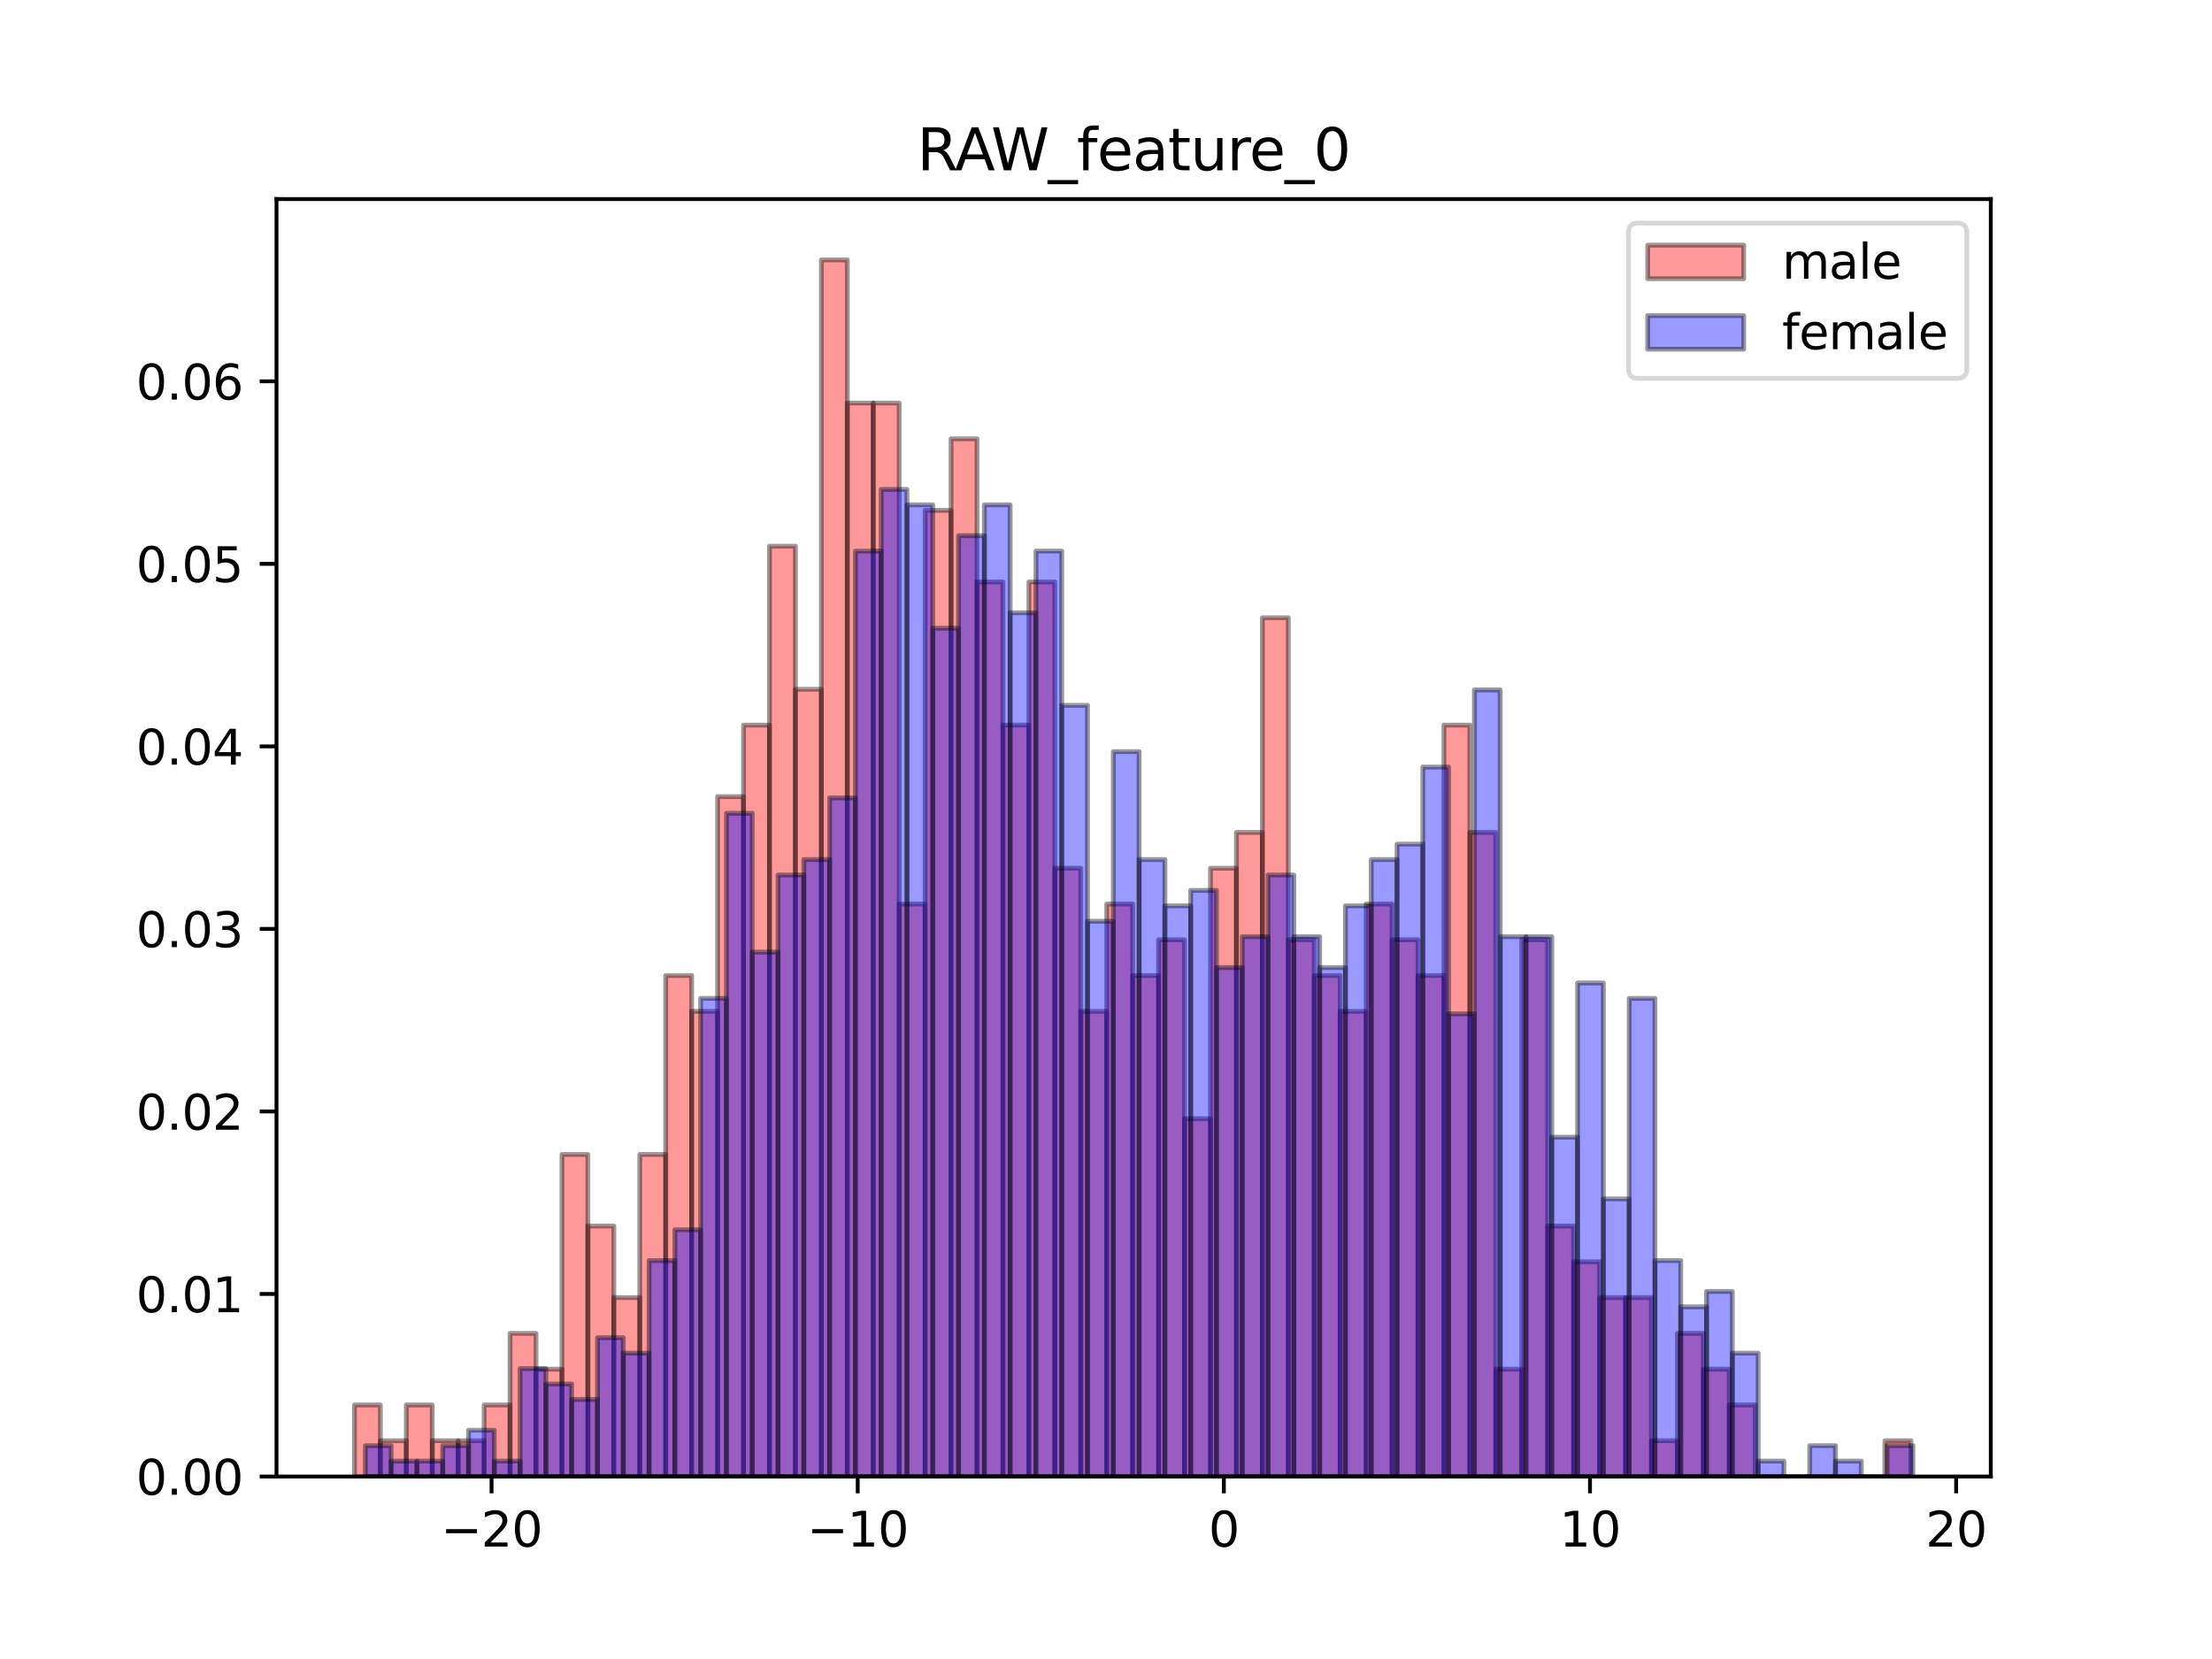 <?xml version="1.0" encoding="utf-8" standalone="no"?>
<!DOCTYPE svg PUBLIC "-//W3C//DTD SVG 1.1//EN"
  "http://www.w3.org/Graphics/SVG/1.1/DTD/svg11.dtd">
<svg xmlns:xlink="http://www.w3.org/1999/xlink" width="460.8pt" height="345.6pt" viewBox="0 0 460.8 345.6" xmlns="http://www.w3.org/2000/svg" version="1.1">
 <defs>
  <style type="text/css">*{stroke-linejoin: round; stroke-linecap: butt}</style>
 </defs>
 <g id="figure_1">
  <g id="patch_1">
   <path d="M 0 345.6 
L 460.8 345.6 
L 460.8 0 
L 0 0 
z
" style="fill: #ffffff"/>
  </g>
  <g id="axes_1">
   <g id="patch_2">
    <path d="M 57.6 307.584 
L 414.72 307.584 
L 414.72 41.472 
L 57.6 41.472 
z
" style="fill: #ffffff"/>
   </g>
   <g id="patch_3">
    <path d="M 73.833 307.584 
L 79.237 307.584 
L 79.237 292.676 
L 73.833 292.676 
z
" clip-path="url(#pd03abcc2b1)" style="fill: #ff0000; opacity: 0.4; stroke: #000000; stroke-linejoin: miter"/>
   </g>
   <g id="patch_4">
    <path d="M 79.237 307.584 
L 84.641 307.584 
L 84.641 300.13 
L 79.237 300.13 
z
" clip-path="url(#pd03abcc2b1)" style="fill: #ff0000; opacity: 0.4; stroke: #000000; stroke-linejoin: miter"/>
   </g>
   <g id="patch_5">
    <path d="M 84.641 307.584 
L 90.045 307.584 
L 90.045 292.676 
L 84.641 292.676 
z
" clip-path="url(#pd03abcc2b1)" style="fill: #ff0000; opacity: 0.4; stroke: #000000; stroke-linejoin: miter"/>
   </g>
   <g id="patch_6">
    <path d="M 90.045 307.584 
L 95.449 307.584 
L 95.449 300.13 
L 90.045 300.13 
z
" clip-path="url(#pd03abcc2b1)" style="fill: #ff0000; opacity: 0.4; stroke: #000000; stroke-linejoin: miter"/>
   </g>
   <g id="patch_7">
    <path d="M 95.449 307.584 
L 100.853 307.584 
L 100.853 300.13 
L 95.449 300.13 
z
" clip-path="url(#pd03abcc2b1)" style="fill: #ff0000; opacity: 0.4; stroke: #000000; stroke-linejoin: miter"/>
   </g>
   <g id="patch_8">
    <path d="M 100.853 307.584 
L 106.257 307.584 
L 106.257 292.676 
L 100.853 292.676 
z
" clip-path="url(#pd03abcc2b1)" style="fill: #ff0000; opacity: 0.4; stroke: #000000; stroke-linejoin: miter"/>
   </g>
   <g id="patch_9">
    <path d="M 106.257 307.584 
L 111.661 307.584 
L 111.661 277.768 
L 106.257 277.768 
z
" clip-path="url(#pd03abcc2b1)" style="fill: #ff0000; opacity: 0.4; stroke: #000000; stroke-linejoin: miter"/>
   </g>
   <g id="patch_10">
    <path d="M 111.661 307.584 
L 117.065 307.584 
L 117.065 285.222 
L 111.661 285.222 
z
" clip-path="url(#pd03abcc2b1)" style="fill: #ff0000; opacity: 0.4; stroke: #000000; stroke-linejoin: miter"/>
   </g>
   <g id="patch_11">
    <path d="M 117.065 307.584 
L 122.469 307.584 
L 122.469 240.497 
L 117.065 240.497 
z
" clip-path="url(#pd03abcc2b1)" style="fill: #ff0000; opacity: 0.4; stroke: #000000; stroke-linejoin: miter"/>
   </g>
   <g id="patch_12">
    <path d="M 122.469 307.584 
L 127.873 307.584 
L 127.873 255.405 
L 122.469 255.405 
z
" clip-path="url(#pd03abcc2b1)" style="fill: #ff0000; opacity: 0.4; stroke: #000000; stroke-linejoin: miter"/>
   </g>
   <g id="patch_13">
    <path d="M 127.873 307.584 
L 133.277 307.584 
L 133.277 270.313 
L 127.873 270.313 
z
" clip-path="url(#pd03abcc2b1)" style="fill: #ff0000; opacity: 0.4; stroke: #000000; stroke-linejoin: miter"/>
   </g>
   <g id="patch_14">
    <path d="M 133.277 307.584 
L 138.681 307.584 
L 138.681 240.497 
L 133.277 240.497 
z
" clip-path="url(#pd03abcc2b1)" style="fill: #ff0000; opacity: 0.4; stroke: #000000; stroke-linejoin: miter"/>
   </g>
   <g id="patch_15">
    <path d="M 138.681 307.584 
L 144.085 307.584 
L 144.085 203.226 
L 138.681 203.226 
z
" clip-path="url(#pd03abcc2b1)" style="fill: #ff0000; opacity: 0.4; stroke: #000000; stroke-linejoin: miter"/>
   </g>
   <g id="patch_16">
    <path d="M 144.085 307.584 
L 149.489 307.584 
L 149.489 210.68 
L 144.085 210.68 
z
" clip-path="url(#pd03abcc2b1)" style="fill: #ff0000; opacity: 0.4; stroke: #000000; stroke-linejoin: miter"/>
   </g>
   <g id="patch_17">
    <path d="M 149.489 307.584 
L 154.892 307.584 
L 154.892 165.956 
L 149.489 165.956 
z
" clip-path="url(#pd03abcc2b1)" style="fill: #ff0000; opacity: 0.4; stroke: #000000; stroke-linejoin: miter"/>
   </g>
   <g id="patch_18">
    <path d="M 154.892 307.584 
L 160.296 307.584 
L 160.296 151.048 
L 154.892 151.048 
z
" clip-path="url(#pd03abcc2b1)" style="fill: #ff0000; opacity: 0.4; stroke: #000000; stroke-linejoin: miter"/>
   </g>
   <g id="patch_19">
    <path d="M 160.296 307.584 
L 165.7 307.584 
L 165.7 113.777 
L 160.296 113.777 
z
" clip-path="url(#pd03abcc2b1)" style="fill: #ff0000; opacity: 0.4; stroke: #000000; stroke-linejoin: miter"/>
   </g>
   <g id="patch_20">
    <path d="M 165.7 307.584 
L 171.104 307.584 
L 171.104 143.593 
L 165.7 143.593 
z
" clip-path="url(#pd03abcc2b1)" style="fill: #ff0000; opacity: 0.4; stroke: #000000; stroke-linejoin: miter"/>
   </g>
   <g id="patch_21">
    <path d="M 171.104 307.584 
L 176.508 307.584 
L 176.508 54.144 
L 171.104 54.144 
z
" clip-path="url(#pd03abcc2b1)" style="fill: #ff0000; opacity: 0.4; stroke: #000000; stroke-linejoin: miter"/>
   </g>
   <g id="patch_22">
    <path d="M 176.508 307.584 
L 181.912 307.584 
L 181.912 83.96 
L 176.508 83.96 
z
" clip-path="url(#pd03abcc2b1)" style="fill: #ff0000; opacity: 0.4; stroke: #000000; stroke-linejoin: miter"/>
   </g>
   <g id="patch_23">
    <path d="M 181.912 307.584 
L 187.316 307.584 
L 187.316 83.96 
L 181.912 83.96 
z
" clip-path="url(#pd03abcc2b1)" style="fill: #ff0000; opacity: 0.4; stroke: #000000; stroke-linejoin: miter"/>
   </g>
   <g id="patch_24">
    <path d="M 187.316 307.584 
L 192.72 307.584 
L 192.72 188.318 
L 187.316 188.318 
z
" clip-path="url(#pd03abcc2b1)" style="fill: #ff0000; opacity: 0.4; stroke: #000000; stroke-linejoin: miter"/>
   </g>
   <g id="patch_25">
    <path d="M 192.72 307.584 
L 198.124 307.584 
L 198.124 106.323 
L 192.72 106.323 
z
" clip-path="url(#pd03abcc2b1)" style="fill: #ff0000; opacity: 0.4; stroke: #000000; stroke-linejoin: miter"/>
   </g>
   <g id="patch_26">
    <path d="M 198.124 307.584 
L 203.528 307.584 
L 203.528 91.415 
L 198.124 91.415 
z
" clip-path="url(#pd03abcc2b1)" style="fill: #ff0000; opacity: 0.4; stroke: #000000; stroke-linejoin: miter"/>
   </g>
   <g id="patch_27">
    <path d="M 203.528 307.584 
L 208.932 307.584 
L 208.932 121.231 
L 203.528 121.231 
z
" clip-path="url(#pd03abcc2b1)" style="fill: #ff0000; opacity: 0.4; stroke: #000000; stroke-linejoin: miter"/>
   </g>
   <g id="patch_28">
    <path d="M 208.932 307.584 
L 214.336 307.584 
L 214.336 151.048 
L 208.932 151.048 
z
" clip-path="url(#pd03abcc2b1)" style="fill: #ff0000; opacity: 0.4; stroke: #000000; stroke-linejoin: miter"/>
   </g>
   <g id="patch_29">
    <path d="M 214.336 307.584 
L 219.74 307.584 
L 219.74 121.231 
L 214.336 121.231 
z
" clip-path="url(#pd03abcc2b1)" style="fill: #ff0000; opacity: 0.4; stroke: #000000; stroke-linejoin: miter"/>
   </g>
   <g id="patch_30">
    <path d="M 219.74 307.584 
L 225.144 307.584 
L 225.144 180.864 
L 219.74 180.864 
z
" clip-path="url(#pd03abcc2b1)" style="fill: #ff0000; opacity: 0.4; stroke: #000000; stroke-linejoin: miter"/>
   </g>
   <g id="patch_31">
    <path d="M 225.144 307.584 
L 230.548 307.584 
L 230.548 210.68 
L 225.144 210.68 
z
" clip-path="url(#pd03abcc2b1)" style="fill: #ff0000; opacity: 0.4; stroke: #000000; stroke-linejoin: miter"/>
   </g>
   <g id="patch_32">
    <path d="M 230.548 307.584 
L 235.952 307.584 
L 235.952 188.318 
L 230.548 188.318 
z
" clip-path="url(#pd03abcc2b1)" style="fill: #ff0000; opacity: 0.4; stroke: #000000; stroke-linejoin: miter"/>
   </g>
   <g id="patch_33">
    <path d="M 235.952 307.584 
L 241.356 307.584 
L 241.356 203.226 
L 235.952 203.226 
z
" clip-path="url(#pd03abcc2b1)" style="fill: #ff0000; opacity: 0.4; stroke: #000000; stroke-linejoin: miter"/>
   </g>
   <g id="patch_34">
    <path d="M 241.356 307.584 
L 246.76 307.584 
L 246.76 195.772 
L 241.356 195.772 
z
" clip-path="url(#pd03abcc2b1)" style="fill: #ff0000; opacity: 0.4; stroke: #000000; stroke-linejoin: miter"/>
   </g>
   <g id="patch_35">
    <path d="M 246.76 307.584 
L 252.164 307.584 
L 252.164 233.043 
L 246.76 233.043 
z
" clip-path="url(#pd03abcc2b1)" style="fill: #ff0000; opacity: 0.4; stroke: #000000; stroke-linejoin: miter"/>
   </g>
   <g id="patch_36">
    <path d="M 252.164 307.584 
L 257.568 307.584 
L 257.568 180.864 
L 252.164 180.864 
z
" clip-path="url(#pd03abcc2b1)" style="fill: #ff0000; opacity: 0.4; stroke: #000000; stroke-linejoin: miter"/>
   </g>
   <g id="patch_37">
    <path d="M 257.568 307.584 
L 262.972 307.584 
L 262.972 173.41 
L 257.568 173.41 
z
" clip-path="url(#pd03abcc2b1)" style="fill: #ff0000; opacity: 0.4; stroke: #000000; stroke-linejoin: miter"/>
   </g>
   <g id="patch_38">
    <path d="M 262.972 307.584 
L 268.376 307.584 
L 268.376 128.685 
L 262.972 128.685 
z
" clip-path="url(#pd03abcc2b1)" style="fill: #ff0000; opacity: 0.4; stroke: #000000; stroke-linejoin: miter"/>
   </g>
   <g id="patch_39">
    <path d="M 268.376 307.584 
L 273.78 307.584 
L 273.78 195.772 
L 268.376 195.772 
z
" clip-path="url(#pd03abcc2b1)" style="fill: #ff0000; opacity: 0.4; stroke: #000000; stroke-linejoin: miter"/>
   </g>
   <g id="patch_40">
    <path d="M 273.78 307.584 
L 279.184 307.584 
L 279.184 203.226 
L 273.78 203.226 
z
" clip-path="url(#pd03abcc2b1)" style="fill: #ff0000; opacity: 0.4; stroke: #000000; stroke-linejoin: miter"/>
   </g>
   <g id="patch_41">
    <path d="M 279.184 307.584 
L 284.588 307.584 
L 284.588 210.68 
L 279.184 210.68 
z
" clip-path="url(#pd03abcc2b1)" style="fill: #ff0000; opacity: 0.4; stroke: #000000; stroke-linejoin: miter"/>
   </g>
   <g id="patch_42">
    <path d="M 284.588 307.584 
L 289.992 307.584 
L 289.992 188.318 
L 284.588 188.318 
z
" clip-path="url(#pd03abcc2b1)" style="fill: #ff0000; opacity: 0.4; stroke: #000000; stroke-linejoin: miter"/>
   </g>
   <g id="patch_43">
    <path d="M 289.992 307.584 
L 295.396 307.584 
L 295.396 195.772 
L 289.992 195.772 
z
" clip-path="url(#pd03abcc2b1)" style="fill: #ff0000; opacity: 0.4; stroke: #000000; stroke-linejoin: miter"/>
   </g>
   <g id="patch_44">
    <path d="M 295.396 307.584 
L 300.8 307.584 
L 300.8 203.226 
L 295.396 203.226 
z
" clip-path="url(#pd03abcc2b1)" style="fill: #ff0000; opacity: 0.4; stroke: #000000; stroke-linejoin: miter"/>
   </g>
   <g id="patch_45">
    <path d="M 300.8 307.584 
L 306.204 307.584 
L 306.204 151.048 
L 300.8 151.048 
z
" clip-path="url(#pd03abcc2b1)" style="fill: #ff0000; opacity: 0.4; stroke: #000000; stroke-linejoin: miter"/>
   </g>
   <g id="patch_46">
    <path d="M 306.204 307.584 
L 311.608 307.584 
L 311.608 173.41 
L 306.204 173.41 
z
" clip-path="url(#pd03abcc2b1)" style="fill: #ff0000; opacity: 0.4; stroke: #000000; stroke-linejoin: miter"/>
   </g>
   <g id="patch_47">
    <path d="M 311.608 307.584 
L 317.012 307.584 
L 317.012 285.222 
L 311.608 285.222 
z
" clip-path="url(#pd03abcc2b1)" style="fill: #ff0000; opacity: 0.4; stroke: #000000; stroke-linejoin: miter"/>
   </g>
   <g id="patch_48">
    <path d="M 317.012 307.584 
L 322.416 307.584 
L 322.416 195.772 
L 317.012 195.772 
z
" clip-path="url(#pd03abcc2b1)" style="fill: #ff0000; opacity: 0.4; stroke: #000000; stroke-linejoin: miter"/>
   </g>
   <g id="patch_49">
    <path d="M 322.416 307.584 
L 327.82 307.584 
L 327.82 255.405 
L 322.416 255.405 
z
" clip-path="url(#pd03abcc2b1)" style="fill: #ff0000; opacity: 0.4; stroke: #000000; stroke-linejoin: miter"/>
   </g>
   <g id="patch_50">
    <path d="M 327.82 307.584 
L 333.224 307.584 
L 333.224 262.859 
L 327.82 262.859 
z
" clip-path="url(#pd03abcc2b1)" style="fill: #ff0000; opacity: 0.4; stroke: #000000; stroke-linejoin: miter"/>
   </g>
   <g id="patch_51">
    <path d="M 333.224 307.584 
L 338.628 307.584 
L 338.628 270.313 
L 333.224 270.313 
z
" clip-path="url(#pd03abcc2b1)" style="fill: #ff0000; opacity: 0.4; stroke: #000000; stroke-linejoin: miter"/>
   </g>
   <g id="patch_52">
    <path d="M 338.628 307.584 
L 344.032 307.584 
L 344.032 270.313 
L 338.628 270.313 
z
" clip-path="url(#pd03abcc2b1)" style="fill: #ff0000; opacity: 0.4; stroke: #000000; stroke-linejoin: miter"/>
   </g>
   <g id="patch_53">
    <path d="M 344.032 307.584 
L 349.436 307.584 
L 349.436 300.13 
L 344.032 300.13 
z
" clip-path="url(#pd03abcc2b1)" style="fill: #ff0000; opacity: 0.4; stroke: #000000; stroke-linejoin: miter"/>
   </g>
   <g id="patch_54">
    <path d="M 349.436 307.584 
L 354.84 307.584 
L 354.84 277.768 
L 349.436 277.768 
z
" clip-path="url(#pd03abcc2b1)" style="fill: #ff0000; opacity: 0.4; stroke: #000000; stroke-linejoin: miter"/>
   </g>
   <g id="patch_55">
    <path d="M 354.84 307.584 
L 360.244 307.584 
L 360.244 285.222 
L 354.84 285.222 
z
" clip-path="url(#pd03abcc2b1)" style="fill: #ff0000; opacity: 0.4; stroke: #000000; stroke-linejoin: miter"/>
   </g>
   <g id="patch_56">
    <path d="M 360.244 307.584 
L 365.648 307.584 
L 365.648 292.676 
L 360.244 292.676 
z
" clip-path="url(#pd03abcc2b1)" style="fill: #ff0000; opacity: 0.4; stroke: #000000; stroke-linejoin: miter"/>
   </g>
   <g id="patch_57">
    <path d="M 365.648 307.584 
L 371.052 307.584 
L 371.052 307.584 
L 365.648 307.584 
z
" clip-path="url(#pd03abcc2b1)" style="fill: #ff0000; opacity: 0.4; stroke: #000000; stroke-linejoin: miter"/>
   </g>
   <g id="patch_58">
    <path d="M 371.052 307.584 
L 376.456 307.584 
L 376.456 307.584 
L 371.052 307.584 
z
" clip-path="url(#pd03abcc2b1)" style="fill: #ff0000; opacity: 0.4; stroke: #000000; stroke-linejoin: miter"/>
   </g>
   <g id="patch_59">
    <path d="M 376.456 307.584 
L 381.86 307.584 
L 381.86 307.584 
L 376.456 307.584 
z
" clip-path="url(#pd03abcc2b1)" style="fill: #ff0000; opacity: 0.4; stroke: #000000; stroke-linejoin: miter"/>
   </g>
   <g id="patch_60">
    <path d="M 381.86 307.584 
L 387.264 307.584 
L 387.264 307.584 
L 381.86 307.584 
z
" clip-path="url(#pd03abcc2b1)" style="fill: #ff0000; opacity: 0.4; stroke: #000000; stroke-linejoin: miter"/>
   </g>
   <g id="patch_61">
    <path d="M 387.264 307.584 
L 392.668 307.584 
L 392.668 307.584 
L 387.264 307.584 
z
" clip-path="url(#pd03abcc2b1)" style="fill: #ff0000; opacity: 0.4; stroke: #000000; stroke-linejoin: miter"/>
   </g>
   <g id="patch_62">
    <path d="M 392.668 307.584 
L 398.072 307.584 
L 398.072 300.13 
L 392.668 300.13 
z
" clip-path="url(#pd03abcc2b1)" style="fill: #ff0000; opacity: 0.4; stroke: #000000; stroke-linejoin: miter"/>
   </g>
   <g id="patch_63">
    <path d="M 76.108 307.584 
L 81.481 307.584 
L 81.481 301.158 
L 76.108 301.158 
z
" clip-path="url(#pd03abcc2b1)" style="fill: #0000ff; opacity: 0.4; stroke: #000000; stroke-linejoin: miter"/>
   </g>
   <g id="patch_64">
    <path d="M 81.481 307.584 
L 86.854 307.584 
L 86.854 304.371 
L 81.481 304.371 
z
" clip-path="url(#pd03abcc2b1)" style="fill: #0000ff; opacity: 0.4; stroke: #000000; stroke-linejoin: miter"/>
   </g>
   <g id="patch_65">
    <path d="M 86.854 307.584 
L 92.227 307.584 
L 92.227 304.371 
L 86.854 304.371 
z
" clip-path="url(#pd03abcc2b1)" style="fill: #0000ff; opacity: 0.4; stroke: #000000; stroke-linejoin: miter"/>
   </g>
   <g id="patch_66">
    <path d="M 92.227 307.584 
L 97.6 307.584 
L 97.6 301.158 
L 92.227 301.158 
z
" clip-path="url(#pd03abcc2b1)" style="fill: #0000ff; opacity: 0.4; stroke: #000000; stroke-linejoin: miter"/>
   </g>
   <g id="patch_67">
    <path d="M 97.6 307.584 
L 102.973 307.584 
L 102.973 297.945 
L 97.6 297.945 
z
" clip-path="url(#pd03abcc2b1)" style="fill: #0000ff; opacity: 0.4; stroke: #000000; stroke-linejoin: miter"/>
   </g>
   <g id="patch_68">
    <path d="M 102.973 307.584 
L 108.346 307.584 
L 108.346 304.371 
L 102.973 304.371 
z
" clip-path="url(#pd03abcc2b1)" style="fill: #0000ff; opacity: 0.4; stroke: #000000; stroke-linejoin: miter"/>
   </g>
   <g id="patch_69">
    <path d="M 108.346 307.584 
L 113.719 307.584 
L 113.719 285.093 
L 108.346 285.093 
z
" clip-path="url(#pd03abcc2b1)" style="fill: #0000ff; opacity: 0.4; stroke: #000000; stroke-linejoin: miter"/>
   </g>
   <g id="patch_70">
    <path d="M 113.719 307.584 
L 119.092 307.584 
L 119.092 288.306 
L 113.719 288.306 
z
" clip-path="url(#pd03abcc2b1)" style="fill: #0000ff; opacity: 0.4; stroke: #000000; stroke-linejoin: miter"/>
   </g>
   <g id="patch_71">
    <path d="M 119.092 307.584 
L 124.465 307.584 
L 124.465 291.519 
L 119.092 291.519 
z
" clip-path="url(#pd03abcc2b1)" style="fill: #0000ff; opacity: 0.4; stroke: #000000; stroke-linejoin: miter"/>
   </g>
   <g id="patch_72">
    <path d="M 124.465 307.584 
L 129.838 307.584 
L 129.838 278.667 
L 124.465 278.667 
z
" clip-path="url(#pd03abcc2b1)" style="fill: #0000ff; opacity: 0.4; stroke: #000000; stroke-linejoin: miter"/>
   </g>
   <g id="patch_73">
    <path d="M 129.838 307.584 
L 135.211 307.584 
L 135.211 281.88 
L 129.838 281.88 
z
" clip-path="url(#pd03abcc2b1)" style="fill: #0000ff; opacity: 0.4; stroke: #000000; stroke-linejoin: miter"/>
   </g>
   <g id="patch_74">
    <path d="M 135.211 307.584 
L 140.584 307.584 
L 140.584 262.601 
L 135.211 262.601 
z
" clip-path="url(#pd03abcc2b1)" style="fill: #0000ff; opacity: 0.4; stroke: #000000; stroke-linejoin: miter"/>
   </g>
   <g id="patch_75">
    <path d="M 140.584 307.584 
L 145.957 307.584 
L 145.957 256.175 
L 140.584 256.175 
z
" clip-path="url(#pd03abcc2b1)" style="fill: #0000ff; opacity: 0.4; stroke: #000000; stroke-linejoin: miter"/>
   </g>
   <g id="patch_76">
    <path d="M 145.957 307.584 
L 151.33 307.584 
L 151.33 207.979 
L 145.957 207.979 
z
" clip-path="url(#pd03abcc2b1)" style="fill: #0000ff; opacity: 0.4; stroke: #000000; stroke-linejoin: miter"/>
   </g>
   <g id="patch_77">
    <path d="M 151.33 307.584 
L 156.703 307.584 
L 156.703 169.423 
L 151.33 169.423 
z
" clip-path="url(#pd03abcc2b1)" style="fill: #0000ff; opacity: 0.4; stroke: #000000; stroke-linejoin: miter"/>
   </g>
   <g id="patch_78">
    <path d="M 156.703 307.584 
L 162.076 307.584 
L 162.076 198.34 
L 156.703 198.34 
z
" clip-path="url(#pd03abcc2b1)" style="fill: #0000ff; opacity: 0.4; stroke: #000000; stroke-linejoin: miter"/>
   </g>
   <g id="patch_79">
    <path d="M 162.076 307.584 
L 167.449 307.584 
L 167.449 182.275 
L 162.076 182.275 
z
" clip-path="url(#pd03abcc2b1)" style="fill: #0000ff; opacity: 0.4; stroke: #000000; stroke-linejoin: miter"/>
   </g>
   <g id="patch_80">
    <path d="M 167.449 307.584 
L 172.822 307.584 
L 172.822 179.062 
L 167.449 179.062 
z
" clip-path="url(#pd03abcc2b1)" style="fill: #0000ff; opacity: 0.4; stroke: #000000; stroke-linejoin: miter"/>
   </g>
   <g id="patch_81">
    <path d="M 172.822 307.584 
L 178.195 307.584 
L 178.195 166.21 
L 172.822 166.21 
z
" clip-path="url(#pd03abcc2b1)" style="fill: #0000ff; opacity: 0.4; stroke: #000000; stroke-linejoin: miter"/>
   </g>
   <g id="patch_82">
    <path d="M 178.195 307.584 
L 183.568 307.584 
L 183.568 114.801 
L 178.195 114.801 
z
" clip-path="url(#pd03abcc2b1)" style="fill: #0000ff; opacity: 0.4; stroke: #000000; stroke-linejoin: miter"/>
   </g>
   <g id="patch_83">
    <path d="M 183.568 307.584 
L 188.941 307.584 
L 188.941 101.949 
L 183.568 101.949 
z
" clip-path="url(#pd03abcc2b1)" style="fill: #0000ff; opacity: 0.4; stroke: #000000; stroke-linejoin: miter"/>
   </g>
   <g id="patch_84">
    <path d="M 188.941 307.584 
L 194.314 307.584 
L 194.314 105.162 
L 188.941 105.162 
z
" clip-path="url(#pd03abcc2b1)" style="fill: #0000ff; opacity: 0.4; stroke: #000000; stroke-linejoin: miter"/>
   </g>
   <g id="patch_85">
    <path d="M 194.314 307.584 
L 199.687 307.584 
L 199.687 130.866 
L 194.314 130.866 
z
" clip-path="url(#pd03abcc2b1)" style="fill: #0000ff; opacity: 0.4; stroke: #000000; stroke-linejoin: miter"/>
   </g>
   <g id="patch_86">
    <path d="M 199.687 307.584 
L 205.06 307.584 
L 205.06 111.588 
L 199.687 111.588 
z
" clip-path="url(#pd03abcc2b1)" style="fill: #0000ff; opacity: 0.4; stroke: #000000; stroke-linejoin: miter"/>
   </g>
   <g id="patch_87">
    <path d="M 205.06 307.584 
L 210.433 307.584 
L 210.433 105.162 
L 205.06 105.162 
z
" clip-path="url(#pd03abcc2b1)" style="fill: #0000ff; opacity: 0.4; stroke: #000000; stroke-linejoin: miter"/>
   </g>
   <g id="patch_88">
    <path d="M 210.433 307.584 
L 215.806 307.584 
L 215.806 127.653 
L 210.433 127.653 
z
" clip-path="url(#pd03abcc2b1)" style="fill: #0000ff; opacity: 0.4; stroke: #000000; stroke-linejoin: miter"/>
   </g>
   <g id="patch_89">
    <path d="M 215.806 307.584 
L 221.179 307.584 
L 221.179 114.801 
L 215.806 114.801 
z
" clip-path="url(#pd03abcc2b1)" style="fill: #0000ff; opacity: 0.4; stroke: #000000; stroke-linejoin: miter"/>
   </g>
   <g id="patch_90">
    <path d="M 221.179 307.584 
L 226.552 307.584 
L 226.552 146.932 
L 221.179 146.932 
z
" clip-path="url(#pd03abcc2b1)" style="fill: #0000ff; opacity: 0.4; stroke: #000000; stroke-linejoin: miter"/>
   </g>
   <g id="patch_91">
    <path d="M 226.552 307.584 
L 231.925 307.584 
L 231.925 191.914 
L 226.552 191.914 
z
" clip-path="url(#pd03abcc2b1)" style="fill: #0000ff; opacity: 0.4; stroke: #000000; stroke-linejoin: miter"/>
   </g>
   <g id="patch_92">
    <path d="M 231.925 307.584 
L 237.298 307.584 
L 237.298 156.571 
L 231.925 156.571 
z
" clip-path="url(#pd03abcc2b1)" style="fill: #0000ff; opacity: 0.4; stroke: #000000; stroke-linejoin: miter"/>
   </g>
   <g id="patch_93">
    <path d="M 237.298 307.584 
L 242.671 307.584 
L 242.671 179.062 
L 237.298 179.062 
z
" clip-path="url(#pd03abcc2b1)" style="fill: #0000ff; opacity: 0.4; stroke: #000000; stroke-linejoin: miter"/>
   </g>
   <g id="patch_94">
    <path d="M 242.671 307.584 
L 248.043 307.584 
L 248.043 188.701 
L 242.671 188.701 
z
" clip-path="url(#pd03abcc2b1)" style="fill: #0000ff; opacity: 0.4; stroke: #000000; stroke-linejoin: miter"/>
   </g>
   <g id="patch_95">
    <path d="M 248.043 307.584 
L 253.416 307.584 
L 253.416 185.488 
L 248.043 185.488 
z
" clip-path="url(#pd03abcc2b1)" style="fill: #0000ff; opacity: 0.4; stroke: #000000; stroke-linejoin: miter"/>
   </g>
   <g id="patch_96">
    <path d="M 253.416 307.584 
L 258.789 307.584 
L 258.789 201.553 
L 253.416 201.553 
z
" clip-path="url(#pd03abcc2b1)" style="fill: #0000ff; opacity: 0.4; stroke: #000000; stroke-linejoin: miter"/>
   </g>
   <g id="patch_97">
    <path d="M 258.789 307.584 
L 264.162 307.584 
L 264.162 195.127 
L 258.789 195.127 
z
" clip-path="url(#pd03abcc2b1)" style="fill: #0000ff; opacity: 0.4; stroke: #000000; stroke-linejoin: miter"/>
   </g>
   <g id="patch_98">
    <path d="M 264.162 307.584 
L 269.535 307.584 
L 269.535 182.275 
L 264.162 182.275 
z
" clip-path="url(#pd03abcc2b1)" style="fill: #0000ff; opacity: 0.4; stroke: #000000; stroke-linejoin: miter"/>
   </g>
   <g id="patch_99">
    <path d="M 269.535 307.584 
L 274.908 307.584 
L 274.908 195.127 
L 269.535 195.127 
z
" clip-path="url(#pd03abcc2b1)" style="fill: #0000ff; opacity: 0.4; stroke: #000000; stroke-linejoin: miter"/>
   </g>
   <g id="patch_100">
    <path d="M 274.908 307.584 
L 280.281 307.584 
L 280.281 201.553 
L 274.908 201.553 
z
" clip-path="url(#pd03abcc2b1)" style="fill: #0000ff; opacity: 0.4; stroke: #000000; stroke-linejoin: miter"/>
   </g>
   <g id="patch_101">
    <path d="M 280.281 307.584 
L 285.654 307.584 
L 285.654 188.701 
L 280.281 188.701 
z
" clip-path="url(#pd03abcc2b1)" style="fill: #0000ff; opacity: 0.4; stroke: #000000; stroke-linejoin: miter"/>
   </g>
   <g id="patch_102">
    <path d="M 285.654 307.584 
L 291.027 307.584 
L 291.027 179.062 
L 285.654 179.062 
z
" clip-path="url(#pd03abcc2b1)" style="fill: #0000ff; opacity: 0.4; stroke: #000000; stroke-linejoin: miter"/>
   </g>
   <g id="patch_103">
    <path d="M 291.027 307.584 
L 296.4 307.584 
L 296.4 175.849 
L 291.027 175.849 
z
" clip-path="url(#pd03abcc2b1)" style="fill: #0000ff; opacity: 0.4; stroke: #000000; stroke-linejoin: miter"/>
   </g>
   <g id="patch_104">
    <path d="M 296.4 307.584 
L 301.773 307.584 
L 301.773 159.784 
L 296.4 159.784 
z
" clip-path="url(#pd03abcc2b1)" style="fill: #0000ff; opacity: 0.4; stroke: #000000; stroke-linejoin: miter"/>
   </g>
   <g id="patch_105">
    <path d="M 301.773 307.584 
L 307.146 307.584 
L 307.146 211.193 
L 301.773 211.193 
z
" clip-path="url(#pd03abcc2b1)" style="fill: #0000ff; opacity: 0.4; stroke: #000000; stroke-linejoin: miter"/>
   </g>
   <g id="patch_106">
    <path d="M 307.146 307.584 
L 312.519 307.584 
L 312.519 143.719 
L 307.146 143.719 
z
" clip-path="url(#pd03abcc2b1)" style="fill: #0000ff; opacity: 0.4; stroke: #000000; stroke-linejoin: miter"/>
   </g>
   <g id="patch_107">
    <path d="M 312.519 307.584 
L 317.892 307.584 
L 317.892 195.127 
L 312.519 195.127 
z
" clip-path="url(#pd03abcc2b1)" style="fill: #0000ff; opacity: 0.4; stroke: #000000; stroke-linejoin: miter"/>
   </g>
   <g id="patch_108">
    <path d="M 317.892 307.584 
L 323.265 307.584 
L 323.265 195.127 
L 317.892 195.127 
z
" clip-path="url(#pd03abcc2b1)" style="fill: #0000ff; opacity: 0.4; stroke: #000000; stroke-linejoin: miter"/>
   </g>
   <g id="patch_109">
    <path d="M 323.265 307.584 
L 328.638 307.584 
L 328.638 236.897 
L 323.265 236.897 
z
" clip-path="url(#pd03abcc2b1)" style="fill: #0000ff; opacity: 0.4; stroke: #000000; stroke-linejoin: miter"/>
   </g>
   <g id="patch_110">
    <path d="M 328.638 307.584 
L 334.011 307.584 
L 334.011 204.766 
L 328.638 204.766 
z
" clip-path="url(#pd03abcc2b1)" style="fill: #0000ff; opacity: 0.4; stroke: #000000; stroke-linejoin: miter"/>
   </g>
   <g id="patch_111">
    <path d="M 334.011 307.584 
L 339.384 307.584 
L 339.384 249.749 
L 334.011 249.749 
z
" clip-path="url(#pd03abcc2b1)" style="fill: #0000ff; opacity: 0.4; stroke: #000000; stroke-linejoin: miter"/>
   </g>
   <g id="patch_112">
    <path d="M 339.384 307.584 
L 344.757 307.584 
L 344.757 207.979 
L 339.384 207.979 
z
" clip-path="url(#pd03abcc2b1)" style="fill: #0000ff; opacity: 0.4; stroke: #000000; stroke-linejoin: miter"/>
   </g>
   <g id="patch_113">
    <path d="M 344.757 307.584 
L 350.13 307.584 
L 350.13 262.601 
L 344.757 262.601 
z
" clip-path="url(#pd03abcc2b1)" style="fill: #0000ff; opacity: 0.4; stroke: #000000; stroke-linejoin: miter"/>
   </g>
   <g id="patch_114">
    <path d="M 350.13 307.584 
L 355.503 307.584 
L 355.503 272.24 
L 350.13 272.24 
z
" clip-path="url(#pd03abcc2b1)" style="fill: #0000ff; opacity: 0.4; stroke: #000000; stroke-linejoin: miter"/>
   </g>
   <g id="patch_115">
    <path d="M 355.503 307.584 
L 360.876 307.584 
L 360.876 269.027 
L 355.503 269.027 
z
" clip-path="url(#pd03abcc2b1)" style="fill: #0000ff; opacity: 0.4; stroke: #000000; stroke-linejoin: miter"/>
   </g>
   <g id="patch_116">
    <path d="M 360.876 307.584 
L 366.249 307.584 
L 366.249 281.88 
L 360.876 281.88 
z
" clip-path="url(#pd03abcc2b1)" style="fill: #0000ff; opacity: 0.4; stroke: #000000; stroke-linejoin: miter"/>
   </g>
   <g id="patch_117">
    <path d="M 366.249 307.584 
L 371.622 307.584 
L 371.622 304.371 
L 366.249 304.371 
z
" clip-path="url(#pd03abcc2b1)" style="fill: #0000ff; opacity: 0.4; stroke: #000000; stroke-linejoin: miter"/>
   </g>
   <g id="patch_118">
    <path d="M 371.622 307.584 
L 376.995 307.584 
L 376.995 307.584 
L 371.622 307.584 
z
" clip-path="url(#pd03abcc2b1)" style="fill: #0000ff; opacity: 0.4; stroke: #000000; stroke-linejoin: miter"/>
   </g>
   <g id="patch_119">
    <path d="M 376.995 307.584 
L 382.368 307.584 
L 382.368 301.158 
L 376.995 301.158 
z
" clip-path="url(#pd03abcc2b1)" style="fill: #0000ff; opacity: 0.4; stroke: #000000; stroke-linejoin: miter"/>
   </g>
   <g id="patch_120">
    <path d="M 382.368 307.584 
L 387.741 307.584 
L 387.741 304.371 
L 382.368 304.371 
z
" clip-path="url(#pd03abcc2b1)" style="fill: #0000ff; opacity: 0.4; stroke: #000000; stroke-linejoin: miter"/>
   </g>
   <g id="patch_121">
    <path d="M 387.741 307.584 
L 393.114 307.584 
L 393.114 307.584 
L 387.741 307.584 
z
" clip-path="url(#pd03abcc2b1)" style="fill: #0000ff; opacity: 0.4; stroke: #000000; stroke-linejoin: miter"/>
   </g>
   <g id="patch_122">
    <path d="M 393.114 307.584 
L 398.487 307.584 
L 398.487 301.158 
L 393.114 301.158 
z
" clip-path="url(#pd03abcc2b1)" style="fill: #0000ff; opacity: 0.4; stroke: #000000; stroke-linejoin: miter"/>
   </g>
   <g id="matplotlib.axis_1">
    <g id="xtick_1">
     <g id="line2d_1">
      <defs>
       <path id="mf8d0e0f603" d="M 0 0 
L 0 3.5 
" style="stroke: #000000; stroke-width: 0.8"/>
      </defs>
      <g>
       <use xlink:href="#mf8d0e0f603" x="102.402" y="307.584" style="stroke: #000000; stroke-width: 0.8"/>
      </g>
     </g>
     <g id="text_1">
      <!-- −20 -->
      <g transform="translate(91.85 322.182) scale(0.1 -0.1)">
       <defs>
        <path id="DejaVuSans-2212" d="M 678 2272 
L 4684 2272 
L 4684 1741 
L 678 1741 
L 678 2272 
z
" transform="scale(0.016)"/>
        <path id="DejaVuSans-32" d="M 1228 531 
L 3431 531 
L 3431 0 
L 469 0 
L 469 531 
Q 828 903 1448 1529 
Q 2069 2156 2228 2338 
Q 2531 2678 2651 2914 
Q 2772 3150 2772 3378 
Q 2772 3750 2511 3984 
Q 2250 4219 1831 4219 
Q 1534 4219 1204 4116 
Q 875 4013 500 3803 
L 500 4441 
Q 881 4594 1212 4672 
Q 1544 4750 1819 4750 
Q 2544 4750 2975 4387 
Q 3406 4025 3406 3419 
Q 3406 3131 3298 2873 
Q 3191 2616 2906 2266 
Q 2828 2175 2409 1742 
Q 1991 1309 1228 531 
z
" transform="scale(0.016)"/>
        <path id="DejaVuSans-30" d="M 2034 4250 
Q 1547 4250 1301 3770 
Q 1056 3291 1056 2328 
Q 1056 1369 1301 889 
Q 1547 409 2034 409 
Q 2525 409 2770 889 
Q 3016 1369 3016 2328 
Q 3016 3291 2770 3770 
Q 2525 4250 2034 4250 
z
M 2034 4750 
Q 2819 4750 3233 4129 
Q 3647 3509 3647 2328 
Q 3647 1150 3233 529 
Q 2819 -91 2034 -91 
Q 1250 -91 836 529 
Q 422 1150 422 2328 
Q 422 3509 836 4129 
Q 1250 4750 2034 4750 
z
" transform="scale(0.016)"/>
       </defs>
       <use xlink:href="#DejaVuSans-2212"/>
       <use xlink:href="#DejaVuSans-32" x="83.789"/>
       <use xlink:href="#DejaVuSans-30" x="147.412"/>
      </g>
     </g>
    </g>
    <g id="xtick_2">
     <g id="line2d_2">
      <g>
       <use xlink:href="#mf8d0e0f603" x="178.677" y="307.584" style="stroke: #000000; stroke-width: 0.8"/>
      </g>
     </g>
     <g id="text_2">
      <!-- −10 -->
      <g transform="translate(168.124 322.182) scale(0.1 -0.1)">
       <defs>
        <path id="DejaVuSans-31" d="M 794 531 
L 1825 531 
L 1825 4091 
L 703 3866 
L 703 4441 
L 1819 4666 
L 2450 4666 
L 2450 531 
L 3481 531 
L 3481 0 
L 794 0 
L 794 531 
z
" transform="scale(0.016)"/>
       </defs>
       <use xlink:href="#DejaVuSans-2212"/>
       <use xlink:href="#DejaVuSans-31" x="83.789"/>
       <use xlink:href="#DejaVuSans-30" x="147.412"/>
      </g>
     </g>
    </g>
    <g id="xtick_3">
     <g id="line2d_3">
      <g>
       <use xlink:href="#mf8d0e0f603" x="254.951" y="307.584" style="stroke: #000000; stroke-width: 0.8"/>
      </g>
     </g>
     <g id="text_3">
      <!-- 0 -->
      <g transform="translate(251.77 322.182) scale(0.1 -0.1)">
       <use xlink:href="#DejaVuSans-30"/>
      </g>
     </g>
    </g>
    <g id="xtick_4">
     <g id="line2d_4">
      <g>
       <use xlink:href="#mf8d0e0f603" x="331.225" y="307.584" style="stroke: #000000; stroke-width: 0.8"/>
      </g>
     </g>
     <g id="text_4">
      <!-- 10 -->
      <g transform="translate(324.863 322.182) scale(0.1 -0.1)">
       <use xlink:href="#DejaVuSans-31"/>
       <use xlink:href="#DejaVuSans-30" x="63.623"/>
      </g>
     </g>
    </g>
    <g id="xtick_5">
     <g id="line2d_5">
      <g>
       <use xlink:href="#mf8d0e0f603" x="407.499" y="307.584" style="stroke: #000000; stroke-width: 0.8"/>
      </g>
     </g>
     <g id="text_5">
      <!-- 20 -->
      <g transform="translate(401.137 322.182) scale(0.1 -0.1)">
       <use xlink:href="#DejaVuSans-32"/>
       <use xlink:href="#DejaVuSans-30" x="63.623"/>
      </g>
     </g>
    </g>
   </g>
   <g id="matplotlib.axis_2">
    <g id="ytick_1">
     <g id="line2d_6">
      <defs>
       <path id="mabc20224c4" d="M 0 0 
L -3.5 0 
" style="stroke: #000000; stroke-width: 0.8"/>
      </defs>
      <g>
       <use xlink:href="#mabc20224c4" x="57.6" y="307.584" style="stroke: #000000; stroke-width: 0.8"/>
      </g>
     </g>
     <g id="text_6">
      <!-- 0.00 -->
      <g transform="translate(28.334 311.383) scale(0.1 -0.1)">
       <defs>
        <path id="DejaVuSans-2e" d="M 684 794 
L 1344 794 
L 1344 0 
L 684 0 
L 684 794 
z
" transform="scale(0.016)"/>
       </defs>
       <use xlink:href="#DejaVuSans-30"/>
       <use xlink:href="#DejaVuSans-2e" x="63.623"/>
       <use xlink:href="#DejaVuSans-30" x="95.41"/>
       <use xlink:href="#DejaVuSans-30" x="159.033"/>
      </g>
     </g>
    </g>
    <g id="ytick_2">
     <g id="line2d_7">
      <g>
       <use xlink:href="#mabc20224c4" x="57.6" y="269.559" style="stroke: #000000; stroke-width: 0.8"/>
      </g>
     </g>
     <g id="text_7">
      <!-- 0.01 -->
      <g transform="translate(28.334 273.359) scale(0.1 -0.1)">
       <use xlink:href="#DejaVuSans-30"/>
       <use xlink:href="#DejaVuSans-2e" x="63.623"/>
       <use xlink:href="#DejaVuSans-30" x="95.41"/>
       <use xlink:href="#DejaVuSans-31" x="159.033"/>
      </g>
     </g>
    </g>
    <g id="ytick_3">
     <g id="line2d_8">
      <g>
       <use xlink:href="#mabc20224c4" x="57.6" y="231.535" style="stroke: #000000; stroke-width: 0.8"/>
      </g>
     </g>
     <g id="text_8">
      <!-- 0.02 -->
      <g transform="translate(28.334 235.334) scale(0.1 -0.1)">
       <use xlink:href="#DejaVuSans-30"/>
       <use xlink:href="#DejaVuSans-2e" x="63.623"/>
       <use xlink:href="#DejaVuSans-30" x="95.41"/>
       <use xlink:href="#DejaVuSans-32" x="159.033"/>
      </g>
     </g>
    </g>
    <g id="ytick_4">
     <g id="line2d_9">
      <g>
       <use xlink:href="#mabc20224c4" x="57.6" y="193.51" style="stroke: #000000; stroke-width: 0.8"/>
      </g>
     </g>
     <g id="text_9">
      <!-- 0.03 -->
      <g transform="translate(28.334 197.309) scale(0.1 -0.1)">
       <defs>
        <path id="DejaVuSans-33" d="M 2597 2516 
Q 3050 2419 3304 2112 
Q 3559 1806 3559 1356 
Q 3559 666 3084 287 
Q 2609 -91 1734 -91 
Q 1441 -91 1130 -33 
Q 819 25 488 141 
L 488 750 
Q 750 597 1062 519 
Q 1375 441 1716 441 
Q 2309 441 2620 675 
Q 2931 909 2931 1356 
Q 2931 1769 2642 2001 
Q 2353 2234 1838 2234 
L 1294 2234 
L 1294 2753 
L 1863 2753 
Q 2328 2753 2575 2939 
Q 2822 3125 2822 3475 
Q 2822 3834 2567 4026 
Q 2313 4219 1838 4219 
Q 1578 4219 1281 4162 
Q 984 4106 628 3988 
L 628 4550 
Q 988 4650 1302 4700 
Q 1616 4750 1894 4750 
Q 2613 4750 3031 4423 
Q 3450 4097 3450 3541 
Q 3450 3153 3228 2886 
Q 3006 2619 2597 2516 
z
" transform="scale(0.016)"/>
       </defs>
       <use xlink:href="#DejaVuSans-30"/>
       <use xlink:href="#DejaVuSans-2e" x="63.623"/>
       <use xlink:href="#DejaVuSans-30" x="95.41"/>
       <use xlink:href="#DejaVuSans-33" x="159.033"/>
      </g>
     </g>
    </g>
    <g id="ytick_5">
     <g id="line2d_10">
      <g>
       <use xlink:href="#mabc20224c4" x="57.6" y="155.486" style="stroke: #000000; stroke-width: 0.8"/>
      </g>
     </g>
     <g id="text_10">
      <!-- 0.04 -->
      <g transform="translate(28.334 159.285) scale(0.1 -0.1)">
       <defs>
        <path id="DejaVuSans-34" d="M 2419 4116 
L 825 1625 
L 2419 1625 
L 2419 4116 
z
M 2253 4666 
L 3047 4666 
L 3047 1625 
L 3713 1625 
L 3713 1100 
L 3047 1100 
L 3047 0 
L 2419 0 
L 2419 1100 
L 313 1100 
L 313 1709 
L 2253 4666 
z
" transform="scale(0.016)"/>
       </defs>
       <use xlink:href="#DejaVuSans-30"/>
       <use xlink:href="#DejaVuSans-2e" x="63.623"/>
       <use xlink:href="#DejaVuSans-30" x="95.41"/>
       <use xlink:href="#DejaVuSans-34" x="159.033"/>
      </g>
     </g>
    </g>
    <g id="ytick_6">
     <g id="line2d_11">
      <g>
       <use xlink:href="#mabc20224c4" x="57.6" y="117.461" style="stroke: #000000; stroke-width: 0.8"/>
      </g>
     </g>
     <g id="text_11">
      <!-- 0.05 -->
      <g transform="translate(28.334 121.26) scale(0.1 -0.1)">
       <defs>
        <path id="DejaVuSans-35" d="M 691 4666 
L 3169 4666 
L 3169 4134 
L 1269 4134 
L 1269 2991 
Q 1406 3038 1543 3061 
Q 1681 3084 1819 3084 
Q 2600 3084 3056 2656 
Q 3513 2228 3513 1497 
Q 3513 744 3044 326 
Q 2575 -91 1722 -91 
Q 1428 -91 1123 -41 
Q 819 9 494 109 
L 494 744 
Q 775 591 1075 516 
Q 1375 441 1709 441 
Q 2250 441 2565 725 
Q 2881 1009 2881 1497 
Q 2881 1984 2565 2268 
Q 2250 2553 1709 2553 
Q 1456 2553 1204 2497 
Q 953 2441 691 2322 
L 691 4666 
z
" transform="scale(0.016)"/>
       </defs>
       <use xlink:href="#DejaVuSans-30"/>
       <use xlink:href="#DejaVuSans-2e" x="63.623"/>
       <use xlink:href="#DejaVuSans-30" x="95.41"/>
       <use xlink:href="#DejaVuSans-35" x="159.033"/>
      </g>
     </g>
    </g>
    <g id="ytick_7">
     <g id="line2d_12">
      <g>
       <use xlink:href="#mabc20224c4" x="57.6" y="79.436" style="stroke: #000000; stroke-width: 0.8"/>
      </g>
     </g>
     <g id="text_12">
      <!-- 0.06 -->
      <g transform="translate(28.334 83.236) scale(0.1 -0.1)">
       <defs>
        <path id="DejaVuSans-36" d="M 2113 2584 
Q 1688 2584 1439 2293 
Q 1191 2003 1191 1497 
Q 1191 994 1439 701 
Q 1688 409 2113 409 
Q 2538 409 2786 701 
Q 3034 994 3034 1497 
Q 3034 2003 2786 2293 
Q 2538 2584 2113 2584 
z
M 3366 4563 
L 3366 3988 
Q 3128 4100 2886 4159 
Q 2644 4219 2406 4219 
Q 1781 4219 1451 3797 
Q 1122 3375 1075 2522 
Q 1259 2794 1537 2939 
Q 1816 3084 2150 3084 
Q 2853 3084 3261 2657 
Q 3669 2231 3669 1497 
Q 3669 778 3244 343 
Q 2819 -91 2113 -91 
Q 1303 -91 875 529 
Q 447 1150 447 2328 
Q 447 3434 972 4092 
Q 1497 4750 2381 4750 
Q 2619 4750 2861 4703 
Q 3103 4656 3366 4563 
z
" transform="scale(0.016)"/>
       </defs>
       <use xlink:href="#DejaVuSans-30"/>
       <use xlink:href="#DejaVuSans-2e" x="63.623"/>
       <use xlink:href="#DejaVuSans-30" x="95.41"/>
       <use xlink:href="#DejaVuSans-36" x="159.033"/>
      </g>
     </g>
    </g>
   </g>
   <g id="patch_123">
    <path d="M 57.6 307.584 
L 57.6 41.472 
" style="fill: none; stroke: #000000; stroke-width: 0.8; stroke-linejoin: miter; stroke-linecap: square"/>
   </g>
   <g id="patch_124">
    <path d="M 414.72 307.584 
L 414.72 41.472 
" style="fill: none; stroke: #000000; stroke-width: 0.8; stroke-linejoin: miter; stroke-linecap: square"/>
   </g>
   <g id="patch_125">
    <path d="M 57.6 307.584 
L 414.72 307.584 
" style="fill: none; stroke: #000000; stroke-width: 0.8; stroke-linejoin: miter; stroke-linecap: square"/>
   </g>
   <g id="patch_126">
    <path d="M 57.6 41.472 
L 414.72 41.472 
" style="fill: none; stroke: #000000; stroke-width: 0.8; stroke-linejoin: miter; stroke-linecap: square"/>
   </g>
   <g id="text_13">
    <!-- RAW_feature_0 -->
    <g transform="translate(191.048 35.472) scale(0.12 -0.12)">
     <defs>
      <path id="DejaVuSans-52" d="M 2841 2188 
Q 3044 2119 3236 1894 
Q 3428 1669 3622 1275 
L 4263 0 
L 3584 0 
L 2988 1197 
Q 2756 1666 2539 1819 
Q 2322 1972 1947 1972 
L 1259 1972 
L 1259 0 
L 628 0 
L 628 4666 
L 2053 4666 
Q 2853 4666 3247 4331 
Q 3641 3997 3641 3322 
Q 3641 2881 3436 2590 
Q 3231 2300 2841 2188 
z
M 1259 4147 
L 1259 2491 
L 2053 2491 
Q 2509 2491 2742 2702 
Q 2975 2913 2975 3322 
Q 2975 3731 2742 3939 
Q 2509 4147 2053 4147 
L 1259 4147 
z
" transform="scale(0.016)"/>
      <path id="DejaVuSans-41" d="M 2188 4044 
L 1331 1722 
L 3047 1722 
L 2188 4044 
z
M 1831 4666 
L 2547 4666 
L 4325 0 
L 3669 0 
L 3244 1197 
L 1141 1197 
L 716 0 
L 50 0 
L 1831 4666 
z
" transform="scale(0.016)"/>
      <path id="DejaVuSans-57" d="M 213 4666 
L 850 4666 
L 1831 722 
L 2809 4666 
L 3519 4666 
L 4500 722 
L 5478 4666 
L 6119 4666 
L 4947 0 
L 4153 0 
L 3169 4050 
L 2175 0 
L 1381 0 
L 213 4666 
z
" transform="scale(0.016)"/>
      <path id="DejaVuSans-5f" d="M 3263 -1063 
L 3263 -1509 
L -63 -1509 
L -63 -1063 
L 3263 -1063 
z
" transform="scale(0.016)"/>
      <path id="DejaVuSans-66" d="M 2375 4863 
L 2375 4384 
L 1825 4384 
Q 1516 4384 1395 4259 
Q 1275 4134 1275 3809 
L 1275 3500 
L 2222 3500 
L 2222 3053 
L 1275 3053 
L 1275 0 
L 697 0 
L 697 3053 
L 147 3053 
L 147 3500 
L 697 3500 
L 697 3744 
Q 697 4328 969 4595 
Q 1241 4863 1831 4863 
L 2375 4863 
z
" transform="scale(0.016)"/>
      <path id="DejaVuSans-65" d="M 3597 1894 
L 3597 1613 
L 953 1613 
Q 991 1019 1311 708 
Q 1631 397 2203 397 
Q 2534 397 2845 478 
Q 3156 559 3463 722 
L 3463 178 
Q 3153 47 2828 -22 
Q 2503 -91 2169 -91 
Q 1331 -91 842 396 
Q 353 884 353 1716 
Q 353 2575 817 3079 
Q 1281 3584 2069 3584 
Q 2775 3584 3186 3129 
Q 3597 2675 3597 1894 
z
M 3022 2063 
Q 3016 2534 2758 2815 
Q 2500 3097 2075 3097 
Q 1594 3097 1305 2825 
Q 1016 2553 972 2059 
L 3022 2063 
z
" transform="scale(0.016)"/>
      <path id="DejaVuSans-61" d="M 2194 1759 
Q 1497 1759 1228 1600 
Q 959 1441 959 1056 
Q 959 750 1161 570 
Q 1363 391 1709 391 
Q 2188 391 2477 730 
Q 2766 1069 2766 1631 
L 2766 1759 
L 2194 1759 
z
M 3341 1997 
L 3341 0 
L 2766 0 
L 2766 531 
Q 2569 213 2275 61 
Q 1981 -91 1556 -91 
Q 1019 -91 701 211 
Q 384 513 384 1019 
Q 384 1609 779 1909 
Q 1175 2209 1959 2209 
L 2766 2209 
L 2766 2266 
Q 2766 2663 2505 2880 
Q 2244 3097 1772 3097 
Q 1472 3097 1187 3025 
Q 903 2953 641 2809 
L 641 3341 
Q 956 3463 1253 3523 
Q 1550 3584 1831 3584 
Q 2591 3584 2966 3190 
Q 3341 2797 3341 1997 
z
" transform="scale(0.016)"/>
      <path id="DejaVuSans-74" d="M 1172 4494 
L 1172 3500 
L 2356 3500 
L 2356 3053 
L 1172 3053 
L 1172 1153 
Q 1172 725 1289 603 
Q 1406 481 1766 481 
L 2356 481 
L 2356 0 
L 1766 0 
Q 1100 0 847 248 
Q 594 497 594 1153 
L 594 3053 
L 172 3053 
L 172 3500 
L 594 3500 
L 594 4494 
L 1172 4494 
z
" transform="scale(0.016)"/>
      <path id="DejaVuSans-75" d="M 544 1381 
L 544 3500 
L 1119 3500 
L 1119 1403 
Q 1119 906 1312 657 
Q 1506 409 1894 409 
Q 2359 409 2629 706 
Q 2900 1003 2900 1516 
L 2900 3500 
L 3475 3500 
L 3475 0 
L 2900 0 
L 2900 538 
Q 2691 219 2414 64 
Q 2138 -91 1772 -91 
Q 1169 -91 856 284 
Q 544 659 544 1381 
z
M 1991 3584 
L 1991 3584 
z
" transform="scale(0.016)"/>
      <path id="DejaVuSans-72" d="M 2631 2963 
Q 2534 3019 2420 3045 
Q 2306 3072 2169 3072 
Q 1681 3072 1420 2755 
Q 1159 2438 1159 1844 
L 1159 0 
L 581 0 
L 581 3500 
L 1159 3500 
L 1159 2956 
Q 1341 3275 1631 3429 
Q 1922 3584 2338 3584 
Q 2397 3584 2469 3576 
Q 2541 3569 2628 3553 
L 2631 2963 
z
" transform="scale(0.016)"/>
     </defs>
     <use xlink:href="#DejaVuSans-52"/>
     <use xlink:href="#DejaVuSans-41" x="65.482"/>
     <use xlink:href="#DejaVuSans-57" x="128.391"/>
     <use xlink:href="#DejaVuSans-5f" x="227.268"/>
     <use xlink:href="#DejaVuSans-66" x="277.268"/>
     <use xlink:href="#DejaVuSans-65" x="312.473"/>
     <use xlink:href="#DejaVuSans-61" x="373.996"/>
     <use xlink:href="#DejaVuSans-74" x="435.275"/>
     <use xlink:href="#DejaVuSans-75" x="474.484"/>
     <use xlink:href="#DejaVuSans-72" x="537.863"/>
     <use xlink:href="#DejaVuSans-65" x="576.727"/>
     <use xlink:href="#DejaVuSans-5f" x="638.25"/>
     <use xlink:href="#DejaVuSans-30" x="688.25"/>
    </g>
   </g>
   <g id="legend_1">
    <g id="patch_127">
     <path d="M 341.247 78.828 
L 407.72 78.828 
Q 409.72 78.828 409.72 76.828 
L 409.72 48.472 
Q 409.72 46.472 407.72 46.472 
L 341.247 46.472 
Q 339.247 46.472 339.247 48.472 
L 339.247 76.828 
Q 339.247 78.828 341.247 78.828 
z
" style="fill: #ffffff; opacity: 0.8; stroke: #cccccc; stroke-linejoin: miter"/>
    </g>
    <g id="patch_128">
     <path d="M 343.247 58.07 
L 363.247 58.07 
L 363.247 51.07 
L 343.247 51.07 
z
" style="fill: #ff0000; opacity: 0.4; stroke: #000000; stroke-linejoin: miter"/>
    </g>
    <g id="text_14">
     <!-- male -->
     <g transform="translate(371.247 58.07) scale(0.1 -0.1)">
      <defs>
       <path id="DejaVuSans-6d" d="M 3328 2828 
Q 3544 3216 3844 3400 
Q 4144 3584 4550 3584 
Q 5097 3584 5394 3201 
Q 5691 2819 5691 2113 
L 5691 0 
L 5113 0 
L 5113 2094 
Q 5113 2597 4934 2840 
Q 4756 3084 4391 3084 
Q 3944 3084 3684 2787 
Q 3425 2491 3425 1978 
L 3425 0 
L 2847 0 
L 2847 2094 
Q 2847 2600 2669 2842 
Q 2491 3084 2119 3084 
Q 1678 3084 1418 2786 
Q 1159 2488 1159 1978 
L 1159 0 
L 581 0 
L 581 3500 
L 1159 3500 
L 1159 2956 
Q 1356 3278 1631 3431 
Q 1906 3584 2284 3584 
Q 2666 3584 2933 3390 
Q 3200 3197 3328 2828 
z
" transform="scale(0.016)"/>
       <path id="DejaVuSans-6c" d="M 603 4863 
L 1178 4863 
L 1178 0 
L 603 0 
L 603 4863 
z
" transform="scale(0.016)"/>
      </defs>
      <use xlink:href="#DejaVuSans-6d"/>
      <use xlink:href="#DejaVuSans-61" x="97.412"/>
      <use xlink:href="#DejaVuSans-6c" x="158.691"/>
      <use xlink:href="#DejaVuSans-65" x="186.475"/>
     </g>
    </g>
    <g id="patch_129">
     <path d="M 343.247 72.749 
L 363.247 72.749 
L 363.247 65.749 
L 343.247 65.749 
z
" style="fill: #0000ff; opacity: 0.4; stroke: #000000; stroke-linejoin: miter"/>
    </g>
    <g id="text_15">
     <!-- female -->
     <g transform="translate(371.247 72.749) scale(0.1 -0.1)">
      <use xlink:href="#DejaVuSans-66"/>
      <use xlink:href="#DejaVuSans-65" x="35.205"/>
      <use xlink:href="#DejaVuSans-6d" x="96.729"/>
      <use xlink:href="#DejaVuSans-61" x="194.141"/>
      <use xlink:href="#DejaVuSans-6c" x="255.42"/>
      <use xlink:href="#DejaVuSans-65" x="283.203"/>
     </g>
    </g>
   </g>
  </g>
 </g>
 <defs>
  <clipPath id="pd03abcc2b1">
   <rect x="57.6" y="41.472" width="357.12" height="266.112"/>
  </clipPath>
 </defs>
</svg>
